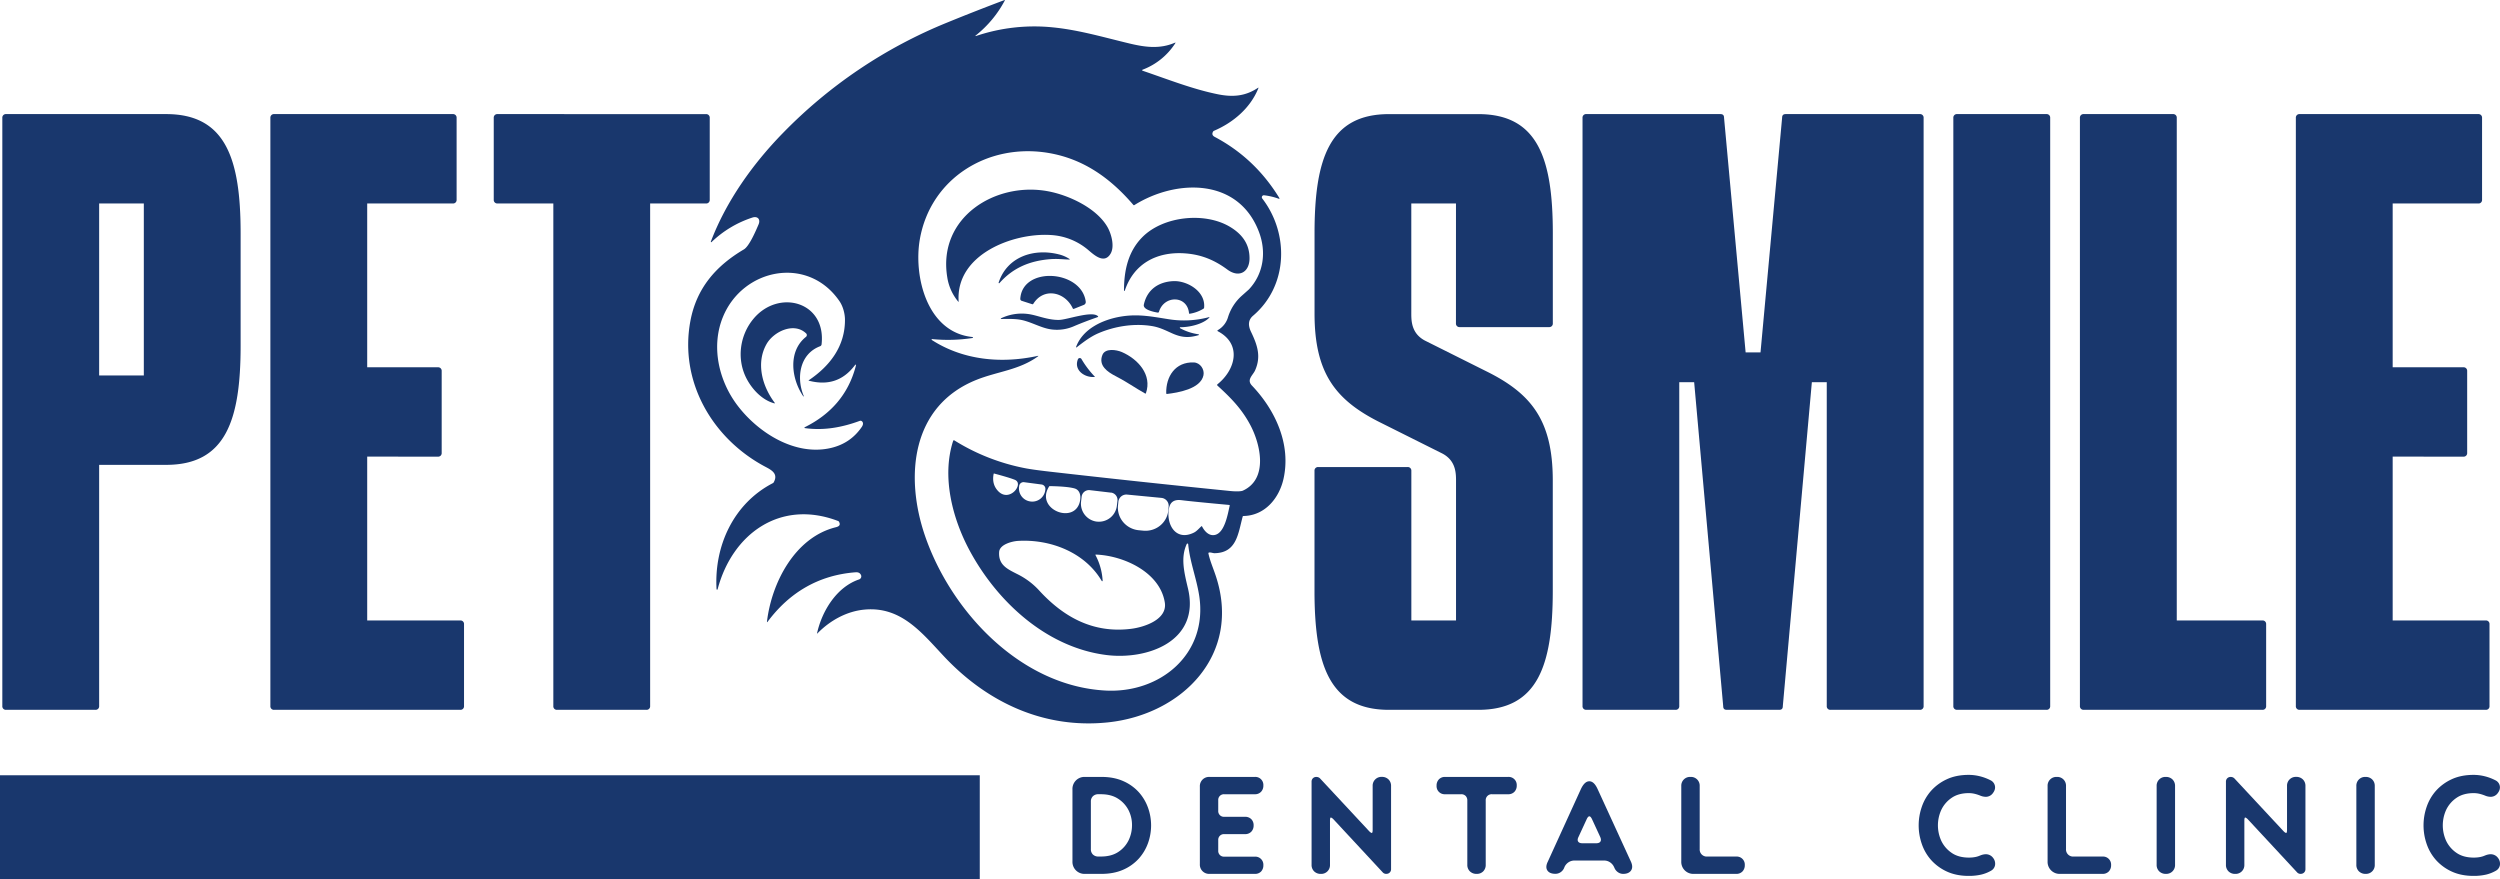 <svg id="Capa_1" data-name="Capa 1" xmlns="http://www.w3.org/2000/svg" viewBox="0 0 3334.35 1172.93"><defs><style>.cls-1{fill:#19376d;}</style></defs><path class="cls-1" d="M1431.78,1053a14.57,14.57,0,0,1,15.35-15.35h22q16.07,0,28.27,5.42a59,59,0,0,1,20.22,14.36,60.74,60.74,0,0,1,12.11,20.23,68.37,68.37,0,0,1,0,46.42,60.94,60.94,0,0,1-12.11,20.23,58.94,58.94,0,0,1-20.22,14.35q-12.2,5.43-28.27,5.42h-22a14.57,14.57,0,0,1-15.35-15.35Zm21.68,79.45a11.08,11.08,0,0,0,3.16,8.33,11.5,11.5,0,0,0,8.39,3.07h3.44q14.27,0,23.75-6.33a40.35,40.35,0,0,0,14.18-15.93,47.36,47.36,0,0,0,4.78-20.72,45,45,0,0,0-4.69-20.73,41,41,0,0,0-14.36-15.93q-9.58-6.33-23.84-6.33H1465a11.5,11.5,0,0,0-8.39,3.08,11.06,11.06,0,0,0-3.16,8.32Z"/><path class="cls-1" d="M1469.17,1165.52h-22a16,16,0,0,1-16.79-16.8V1053a16,16,0,0,1,16.79-16.79h22c10.87,0,20.58,1.86,28.85,5.54a60.69,60.69,0,0,1,20.72,14.71,62.62,62.62,0,0,1,12.38,20.71,69.75,69.75,0,0,1,0,47.4,62.41,62.41,0,0,1-12.38,20.7A60.69,60.69,0,0,1,1498,1160C1489.75,1163.65,1480,1165.52,1469.17,1165.52Zm-22-126.44a13.14,13.14,0,0,0-13.91,13.91v95.73c0,4.22,1.25,7.52,3.83,10.09s5.86,3.82,10.08,3.82h22c10.46,0,19.77-1.78,27.68-5.29a58,58,0,0,0,19.74-14,59.64,59.64,0,0,0,11.82-19.75,66.84,66.84,0,0,0,0-45.44,59.68,59.68,0,0,0-11.82-19.76,57.79,57.79,0,0,0-19.74-14c-7.9-3.52-17.22-5.3-27.68-5.3Zm21.32,106.21H1465a13,13,0,0,1-9.41-3.49,12.5,12.5,0,0,1-3.6-9.36v-63.17a12.49,12.49,0,0,1,3.6-9.35,12.93,12.93,0,0,1,9.41-3.49h3.25c9.75,0,18,2.21,24.63,6.57a42.38,42.38,0,0,1,14.86,16.49,46.46,46.46,0,0,1,4.84,21.38,49,49,0,0,1-4.93,21.35,41.89,41.89,0,0,1-14.67,16.49C1486.47,1143.07,1478.21,1145.29,1468.45,1145.29Zm-3.43-86a10.09,10.09,0,0,0-7.4,2.67,9.64,9.64,0,0,0-2.72,7.29v63.17a9.61,9.61,0,0,0,2.72,7.29,10,10,0,0,0,7.4,2.67h3.43c9.18,0,16.9-2.05,23-6.09a39.12,39.12,0,0,0,13.68-15.36,46.21,46.21,0,0,0,4.64-20.11,43.71,43.71,0,0,0-4.54-20.06,39.58,39.58,0,0,0-13.87-15.37c-6.11-4.05-13.87-6.1-23-6.1Z"/><path class="cls-1" d="M1604.9,1160.91a11.32,11.32,0,0,1-3.16-8.4V1049.2a10.87,10.87,0,0,1,11.56-11.56h60.33a9.32,9.32,0,0,1,9.93,9.93,10.31,10.31,0,0,1-2.71,7.5,9.57,9.57,0,0,1-7.22,2.8h-40.82a9,9,0,0,0-9.4,9.39v14.09a9,9,0,0,0,9.4,9.39h27.63a10,10,0,0,1,7.41,2.71,9.81,9.81,0,0,1,2.71,7.23,10.32,10.32,0,0,1-2.71,7.49,9.83,9.83,0,0,1-7.41,2.8h-27.63a9,9,0,0,0-9.4,9.39v14.09a9,9,0,0,0,9.4,9.39h40.82a9.33,9.33,0,0,1,9.93,9.94,10.28,10.28,0,0,1-2.71,7.49,9.57,9.57,0,0,1-7.22,2.8H1613.3A11.35,11.35,0,0,1,1604.9,1160.91Z"/><path class="cls-1" d="M1673.63,1165.52H1613.3a12.31,12.31,0,0,1-13-13V1049.2a12.3,12.3,0,0,1,13-13h60.33a10.75,10.75,0,0,1,11.37,11.37,11.76,11.76,0,0,1-3.11,8.5,11,11,0,0,1-8.26,3.24h-40.82a7.54,7.54,0,0,0-8,8v14.09a7.54,7.54,0,0,0,8,8h27.63a11.44,11.44,0,0,1,8.43,3.13,11.23,11.23,0,0,1,3.13,8.25,11.76,11.76,0,0,1-3.12,8.5,11.25,11.25,0,0,1-8.44,3.23h-27.63a7.54,7.54,0,0,0-8,7.95v14.09a7.54,7.54,0,0,0,8,8h40.82a10.75,10.75,0,0,1,11.37,11.38,11.8,11.8,0,0,1-3.11,8.5A11,11,0,0,1,1673.63,1165.52Zm-60.33-126.44a9.44,9.44,0,0,0-10.12,10.12v103.31a9.88,9.88,0,0,0,2.74,7.38h0a9.9,9.9,0,0,0,7.38,2.74h60.33a8.1,8.1,0,0,0,6.18-2.36,8.85,8.85,0,0,0,2.31-6.49,7.89,7.89,0,0,0-8.49-8.49h-40.82a10.43,10.43,0,0,1-10.84-10.84v-14.09a10.41,10.41,0,0,1,10.84-10.83h27.63a8.38,8.38,0,0,0,6.37-2.36,8.87,8.87,0,0,0,2.3-6.49,8.31,8.31,0,0,0-2.28-6.21,8.56,8.56,0,0,0-6.39-2.29h-27.63a10.41,10.41,0,0,1-10.84-10.83v-14.09a10.41,10.41,0,0,1,10.84-10.83h40.82a8.1,8.1,0,0,0,6.18-2.36,8.88,8.88,0,0,0,2.31-6.5,7.9,7.9,0,0,0-8.49-8.49Z"/><path class="cls-1" d="M1752.1,1039a4.76,4.76,0,0,1,3.53-1.36,5.4,5.4,0,0,1,4,1.63l65.56,70.44c1.81,1.8,3.31,2.71,4.52,2.71,1.68,0,2.53-1.81,2.53-5.42v-58.7a10.21,10.21,0,0,1,10.65-10.66,10.86,10.86,0,0,1,8,3,10.39,10.39,0,0,1,3,7.68v110.9a4.63,4.63,0,0,1-4.87,4.87,4.82,4.82,0,0,1-4-1.8l-65.56-70.62q-2.71-2.72-4.52-2.71-2.54,0-2.53,5.41v59.07a10.21,10.21,0,0,1-10.65,10.65,10.83,10.83,0,0,1-8-3,10.35,10.35,0,0,1-3-7.67v-110.9A4.76,4.76,0,0,1,1752.1,1039Z"/><path class="cls-1" d="M1849,1165.52a6.22,6.22,0,0,1-5.07-2.31l-65.53-70.58c-2-2-3.1-2.25-3.46-2.25-.66,0-1.08,1.56-1.08,4v59.07a11.67,11.67,0,0,1-12.1,12.1,12.29,12.29,0,0,1-9.06-3.41,11.79,11.79,0,0,1-3.4-8.69v-110.9a6.16,6.16,0,0,1,1.77-4.54h0a6.22,6.22,0,0,1,4.55-1.77,6.82,6.82,0,0,1,5,2l65.6,70.47c2,2,3.09,2.25,3.46,2.25.66,0,1.09-1.56,1.09-4v-58.7a11.64,11.64,0,0,1,12.09-12.1,12.28,12.28,0,0,1,9.06,3.4,11.82,11.82,0,0,1,3.4,8.7v110.9a6.08,6.08,0,0,1-6.31,6.32Zm-74.06-78c1.62,0,3.43,1,5.54,3.14l65.67,70.74a3.47,3.47,0,0,0,6.28-2.17V1048.3a8.94,8.94,0,0,0-2.56-6.66,9.41,9.41,0,0,0-7-2.56,8.78,8.78,0,0,0-9.21,9.22V1107c0,5.67-2.16,6.86-4,6.86-1.62,0-3.43-1-5.54-3.13l-65.6-70.48a4,4,0,0,0-2.91-1.17,3.21,3.21,0,0,0-3.44,3.44v110.9a8.91,8.91,0,0,0,2.56,6.65,9.41,9.41,0,0,0,7,2.56,8.78,8.78,0,0,0,9.21-9.21v-59.07C1771,1088.68,1773.14,1087.49,1775,1087.49Z"/><path class="cls-1" d="M1917.46,1047.94a10.32,10.32,0,0,1,2.71-7.5,9.6,9.6,0,0,1,7.22-2.8h84.17a9.32,9.32,0,0,1,9.93,9.93,10.31,10.31,0,0,1-2.71,7.5,9.56,9.56,0,0,1-7.22,2.8h-21.49a9.33,9.33,0,0,0-9.94,9.93v85.62a10.53,10.53,0,0,1-2.89,7.67,10.3,10.3,0,0,1-7.76,3,10.83,10.83,0,0,1-8-3,10.35,10.35,0,0,1-3-7.67V1067.8a10,10,0,0,0-2.62-7.22,9.47,9.47,0,0,0-7.14-2.71h-21.31a9.32,9.32,0,0,1-9.93-9.93Z"/><path class="cls-1" d="M1969.48,1165.52a12.29,12.29,0,0,1-9.06-3.41,11.79,11.79,0,0,1-3.4-8.69V1067.8a8.5,8.5,0,0,0-2.22-6.22,8,8,0,0,0-6.1-2.27h-21.31a10.75,10.75,0,0,1-11.37-11.37,11.74,11.74,0,0,1,3.11-8.5,11,11,0,0,1,8.26-3.24h84.17a10.77,10.77,0,0,1,11.38,11.37,11.73,11.73,0,0,1-3.12,8.5,11,11,0,0,1-8.26,3.24h-21.49a7.9,7.9,0,0,0-8.5,8.49v85.62a12,12,0,0,1-3.29,8.68A11.74,11.74,0,0,1,1969.48,1165.52Zm-42.09-126.44a8.19,8.19,0,0,0-6.19,2.36,8.89,8.89,0,0,0-2.3,6.5,7.9,7.9,0,0,0,8.49,8.49h21.31a10.89,10.89,0,0,1,8.18,3.15,11.41,11.41,0,0,1,3,8.22v85.62a8.93,8.93,0,0,0,2.56,6.65,9.41,9.41,0,0,0,7,2.56,8.87,8.87,0,0,0,6.73-2.54,9.12,9.12,0,0,0,2.48-6.67V1067.8a10.75,10.75,0,0,1,11.38-11.37h21.49a8.14,8.14,0,0,0,6.19-2.36,8.87,8.87,0,0,0,2.3-6.5,7.9,7.9,0,0,0-8.49-8.49Z"/><path class="cls-1" d="M2074.42,1164.07q-6.87,0-9.4-3.79t.55-10.11l44.25-97q4.51-9.57,9.93-9.57t9.76,9.57l44.43,96.82q2.88,6.32.36,10.2t-9.39,3.88a10.48,10.48,0,0,1-5.87-1.71,11.92,11.92,0,0,1-4.07-4.43l-1.08-2.35a16.26,16.26,0,0,0-5.87-6.68,15.15,15.15,0,0,0-8.4-2.53h-39.74a15.45,15.45,0,0,0-8.58,2.53,16.26,16.26,0,0,0-5.87,6.68l-.9,2.17a11.4,11.4,0,0,1-4.15,4.61,10.67,10.67,0,0,1-5.78,1.71Zm29.62-48.58q-2.36,4.69-.45,7.67t7.13,3h17.88q5.24,0,7.14-3t-.28-7.67L2124.63,1092c-1.45-3.13-3.07-4.7-4.88-4.7s-3.43,1.57-4.87,4.7Z"/><path class="cls-1" d="M2164.91,1165.52a11.93,11.93,0,0,1-6.67-2,13.31,13.31,0,0,1-4.54-5l-1.12-2.42a14.82,14.82,0,0,0-5.35-6.08,13.77,13.77,0,0,0-7.61-2.29h-39.74a14.06,14.06,0,0,0-7.79,2.29,14.75,14.75,0,0,0-5.35,6.1l-.92,2.19a12.84,12.84,0,0,1-4.67,5.18,12.15,12.15,0,0,1-6.55,1.94h-.18c-5.07,0-8.63-1.5-10.6-4.44s-1.83-6.86.45-11.54l44.24-97c3.3-7,7-10.42,11.24-10.42s7.89,3.41,11.07,10.42l44.43,96.8c2.13,4.68,2.22,8.58.26,11.6S2170,1165.52,2164.91,1165.52Zm-65-20.59h39.74a16.63,16.63,0,0,1,9.19,2.76,17.72,17.72,0,0,1,6.38,7.27l1.09,2.37a10.44,10.44,0,0,0,3.55,3.82,8.93,8.93,0,0,0,5.08,1.48c4.09,0,6.76-1.06,8.18-3.23s1.26-5.05-.47-8.82l-44.43-96.8c-2.62-5.8-5.46-8.74-8.44-8.74s-5.89,3-8.63,8.75l-44.24,97c-1.82,3.74-2,6.66-.65,8.72s4.14,3.15,8.19,3.15h.18a9.12,9.12,0,0,0,5-1.49,9.89,9.89,0,0,0,3.62-4l.88-2.12a17.71,17.71,0,0,1,6.42-7.34A16.87,16.87,0,0,1,2099.88,1144.93Zm28.72-17.34h-17.88c-4,0-6.81-1.23-8.35-3.65s-1.42-5.49.37-9.08l10.83-23.46c1.69-3.67,3.77-5.53,6.18-5.53s4.49,1.86,6.19,5.53l10.83,23.48c1.66,3.59,1.72,6.64.18,9.06S2132.6,1127.59,2128.6,1127.59Zm-8.85-38.84c-1.47,0-2.75,2.1-3.56,3.86l-10.86,23.52c-1.34,2.67-1.51,4.72-.53,6.26s2.93,2.31,5.92,2.31h17.88c3,0,4.93-.76,5.92-2.31s.87-3.62-.36-6.3l-10.84-23.48C2122.51,1090.85,2121.23,1088.75,2119.75,1088.75Z"/><path class="cls-1" d="M2246.82,1040.62a10.35,10.35,0,0,1,7.67-3h.36a10.21,10.21,0,0,1,10.66,10.66v84a10.87,10.87,0,0,0,11.56,11.56h38.65a9.33,9.33,0,0,1,9.94,9.94,10.32,10.32,0,0,1-2.71,7.49,9.6,9.6,0,0,1-7.23,2.8h-56.53a14.55,14.55,0,0,1-15.35-15.35V1048.3A10.39,10.39,0,0,1,2246.82,1040.62Z"/><path class="cls-1" d="M2315.72,1165.52h-56.53a16,16,0,0,1-16.8-16.8V1048.3a11.66,11.66,0,0,1,12.1-12.1h.36a11.64,11.64,0,0,1,12.1,12.1v84a9.44,9.44,0,0,0,10.12,10.12h38.65a10.75,10.75,0,0,1,11.38,11.38,11.76,11.76,0,0,1-3.12,8.5A11,11,0,0,1,2315.72,1165.52Zm-61.23-126.44a8.78,8.78,0,0,0-9.21,9.22v100.42a13.13,13.13,0,0,0,13.91,13.91h56.53a8.14,8.14,0,0,0,6.19-2.36,8.85,8.85,0,0,0,2.3-6.49,7.87,7.87,0,0,0-8.49-8.49h-38.65a12.31,12.31,0,0,1-13-13v-84a8.78,8.78,0,0,0-9.22-9.22Z"/><path class="cls-1" d="M2625.66,1166.78q-16.26,0-28.45-5.69a62.13,62.13,0,0,1-20.41-14.9,60.87,60.87,0,0,1-12.28-21.13,74,74,0,0,1,0-48.41,61,61,0,0,1,12.28-21.13,62.13,62.13,0,0,1,20.41-14.9q12.2-5.68,28.45-5.69a60.37,60.37,0,0,1,14.63,1.81,64.35,64.35,0,0,1,13.9,5.24,9.12,9.12,0,0,1,5.06,6.32q.9,4.15-2.17,8.31a10.21,10.21,0,0,1-8.85,4.69,18.9,18.9,0,0,1-6.5-1.44,50.14,50.14,0,0,0-7.4-2.44,35.15,35.15,0,0,0-8.49-1q-14.28,0-23.75,6.6a41.59,41.59,0,0,0-14.18,16.43,51.09,51.09,0,0,0,0,42.81,41.69,41.69,0,0,0,14.18,16.44q9.48,6.58,23.75,6.59a45.15,45.15,0,0,0,9.12-.81,32,32,0,0,0,6.95-2.26,19,19,0,0,1,6.5-1.45,10.63,10.63,0,0,1,8.85,4.52,11,11,0,0,1,2.17,8.31,9.16,9.16,0,0,1-4.69,6.5,47.51,47.51,0,0,1-12.92,5.06A71.76,71.76,0,0,1,2625.66,1166.78Z"/><path class="cls-1" d="M2625.66,1168.22c-11,0-20.78-2-29.06-5.82a64,64,0,0,1-20.88-15.25,62.58,62.58,0,0,1-12.57-21.63,75.54,75.54,0,0,1,0-49.33,62.67,62.67,0,0,1,12.57-21.63,64,64,0,0,1,20.88-15.25c8.28-3.86,18.06-5.82,29.06-5.82a61.82,61.82,0,0,1,15,1.85,66.15,66.15,0,0,1,14.21,5.35,10.58,10.58,0,0,1,5.81,7.3c.69,3.18-.12,6.37-2.42,9.47a11.6,11.6,0,0,1-10,5.28,20.09,20.09,0,0,1-7-1.54,51.18,51.18,0,0,0-7.24-2.38,33.82,33.82,0,0,0-8.14-1c-9.17,0-16.88,2.13-22.93,6.33a40.33,40.33,0,0,0-13.7,15.88,49.63,49.63,0,0,0,0,41.56,40.37,40.37,0,0,0,13.7,15.87c6,4.21,13.76,6.34,22.93,6.34a43.65,43.65,0,0,0,8.82-.79,29.91,29.91,0,0,0,6.64-2.15l.1,0a20.32,20.32,0,0,1,7-1.54,12,12,0,0,1,10,5.09,12.4,12.4,0,0,1,2.44,9.42,10.54,10.54,0,0,1-5.38,7.5,48.7,48.7,0,0,1-13.32,5.22A72.93,72.93,0,0,1,2625.66,1168.22Zm0-131.85c-10.58,0-19.94,1.87-27.84,5.56a61.19,61.19,0,0,0-20,14.55,59.92,59.92,0,0,0-12,20.64,72.76,72.76,0,0,0,0,47.47,59.83,59.83,0,0,0,12,20.64,61.21,61.21,0,0,0,20,14.56c7.9,3.68,17.26,5.55,27.84,5.55a70,70,0,0,0,15.83-1.59,46.38,46.38,0,0,0,12.53-4.9,7.72,7.72,0,0,0,4-5.5,9.48,9.48,0,0,0-1.93-7.24,9.16,9.16,0,0,0-7.67-3.89,17.29,17.29,0,0,0-5.93,1.33,33.52,33.52,0,0,1-7.23,2.34,46.63,46.63,0,0,1-9.41.84c-9.78,0-18-2.3-24.58-6.85a43.37,43.37,0,0,1-14.66-17,52.63,52.63,0,0,1,0-44.05,43.37,43.37,0,0,1,14.66-17c6.54-4.54,14.81-6.85,24.58-6.85a36.46,36.46,0,0,1,8.83,1,52.75,52.75,0,0,1,7.62,2.51,17.57,17.57,0,0,0,5.94,1.33,8.78,8.78,0,0,0,7.67-4.08c1.83-2.47,2.45-4.81,1.94-7.18a7.7,7.7,0,0,0-4.31-5.35,63.94,63.94,0,0,0-13.59-5.11A59.1,59.1,0,0,0,2625.66,1036.37Z"/><path class="cls-1" d="M2735.38,1040.62a10.38,10.38,0,0,1,7.68-3h.36a10.22,10.22,0,0,1,10.66,10.66v84a10.87,10.87,0,0,0,11.55,11.56h38.66a9.33,9.33,0,0,1,9.93,9.94,10.28,10.28,0,0,1-2.71,7.49,9.56,9.56,0,0,1-7.22,2.8h-56.54a14.57,14.57,0,0,1-15.35-15.35V1048.3A10.39,10.39,0,0,1,2735.38,1040.62Z"/><path class="cls-1" d="M2804.29,1165.52h-56.54a16,16,0,0,1-16.79-16.8V1048.3a11.64,11.64,0,0,1,12.1-12.1h.36a11.64,11.64,0,0,1,12.1,12.1v84a9.44,9.44,0,0,0,10.12,10.12h38.65a10.75,10.75,0,0,1,11.37,11.38,11.75,11.75,0,0,1-3.11,8.5A11,11,0,0,1,2804.29,1165.52Zm-61.23-126.44a8.78,8.78,0,0,0-9.22,9.22v100.42c0,4.22,1.25,7.52,3.83,10.09s5.86,3.82,10.08,3.82h56.54a8.14,8.14,0,0,0,6.19-2.36,8.89,8.89,0,0,0,2.3-6.49,7.89,7.89,0,0,0-8.49-8.49h-38.65a12.33,12.33,0,0,1-13-13v-84a8.76,8.76,0,0,0-9.21-9.22Z"/><path class="cls-1" d="M2877.8,1048.3a10.21,10.21,0,0,1,10.65-10.66,10.86,10.86,0,0,1,8,3,10.39,10.39,0,0,1,3,7.68v105.12a10.21,10.21,0,0,1-10.66,10.65,10.82,10.82,0,0,1-8-3,10.35,10.35,0,0,1-3-7.67Z"/><path class="cls-1" d="M2888.81,1165.52a12.26,12.26,0,0,1-9-3.41,11.82,11.82,0,0,1-3.41-8.69V1048.3a11.66,11.66,0,0,1,12.1-12.1,12.28,12.28,0,0,1,9.06,3.4,11.82,11.82,0,0,1,3.4,8.7v105.12a11.66,11.66,0,0,1-12.1,12.1Zm-.36-126.44a8.78,8.78,0,0,0-9.21,9.22v105.12a8.89,8.89,0,0,0,2.56,6.65,9.39,9.39,0,0,0,7,2.56,8.78,8.78,0,0,0,9.22-9.21V1048.3a8.94,8.94,0,0,0-2.56-6.66A9.41,9.41,0,0,0,2888.45,1039.08Z"/><path class="cls-1" d="M2971.63,1039a4.72,4.72,0,0,1,3.52-1.36,5.38,5.38,0,0,1,4,1.63l65.56,70.44c1.81,1.8,3.32,2.71,4.52,2.71,1.68,0,2.53-1.81,2.53-5.42v-58.7a10.21,10.21,0,0,1,10.65-10.66,10.83,10.83,0,0,1,8,3,10.39,10.39,0,0,1,3,7.68v110.9a4.63,4.63,0,0,1-4.87,4.87,4.82,4.82,0,0,1-4-1.8L2999,1091.65q-2.72-2.72-4.52-2.71c-1.68,0-2.53,1.8-2.53,5.41v59.07a10.21,10.21,0,0,1-10.65,10.65,10.86,10.86,0,0,1-8-3,10.35,10.35,0,0,1-3-7.67v-110.9A4.72,4.72,0,0,1,2971.63,1039Z"/><path class="cls-1" d="M3068.53,1165.52a6.22,6.22,0,0,1-5.07-2.31l-65.53-70.58c-2-2-3.09-2.25-3.46-2.25-.66,0-1.08,1.56-1.08,4v59.07a11.67,11.67,0,0,1-12.1,12.1,12.3,12.3,0,0,1-9.06-3.41,11.81,11.81,0,0,1-3.4-8.69v-110.9a6.2,6.2,0,0,1,1.77-4.54h0a6.22,6.22,0,0,1,4.55-1.77,6.82,6.82,0,0,1,5,2l65.6,70.47c2,2,3.1,2.25,3.46,2.25.66,0,1.09-1.56,1.09-4v-58.7a11.64,11.64,0,0,1,12.1-12.1,12.26,12.26,0,0,1,9.05,3.4,11.82,11.82,0,0,1,3.41,8.7v110.9a6.09,6.09,0,0,1-6.32,6.32Zm-74.06-78c1.62,0,3.43,1,5.54,3.14l65.67,70.74a3.47,3.47,0,0,0,6.28-2.17V1048.3a8.94,8.94,0,0,0-2.56-6.66,9.39,9.39,0,0,0-7-2.56,8.78,8.78,0,0,0-9.22,9.22V1107c0,5.67-2.16,6.86-4,6.86-1.62,0-3.43-1-5.54-3.13l-65.6-70.48a4,4,0,0,0-2.91-1.17,3.36,3.36,0,0,0-2.5.93h0a3.32,3.32,0,0,0-.94,2.5v110.9a8.93,8.93,0,0,0,2.56,6.65,9.41,9.41,0,0,0,7,2.56,8.78,8.78,0,0,0,9.21-9.21v-59.07C2990.5,1088.68,2992.66,1087.49,2994.47,1087.49Z"/><path class="cls-1" d="M3144.2,1048.3a10.21,10.21,0,0,1,10.66-10.66,10.86,10.86,0,0,1,8,3,10.43,10.43,0,0,1,3,7.68v105.12a10.21,10.21,0,0,1-10.66,10.65,10.86,10.86,0,0,1-8-3,10.39,10.39,0,0,1-3-7.67Z"/><path class="cls-1" d="M3155.22,1165.52a12.3,12.3,0,0,1-9.06-3.41,11.85,11.85,0,0,1-3.4-8.69V1048.3a11.64,11.64,0,0,1,12.1-12.1,12.3,12.3,0,0,1,9.06,3.4,11.82,11.82,0,0,1,3.4,8.7v105.12a11.66,11.66,0,0,1-12.1,12.1Zm-.36-126.44a8.76,8.76,0,0,0-9.21,9.22v105.12a8.92,8.92,0,0,0,2.55,6.65,9.43,9.43,0,0,0,7,2.56,8.78,8.78,0,0,0,9.22-9.21V1048.3a8.94,8.94,0,0,0-2.56-6.66A9.41,9.41,0,0,0,3154.86,1039.08Z"/><path class="cls-1" d="M3299,1166.78q-16.26,0-28.45-5.69a62.23,62.23,0,0,1-20.41-14.9,60.87,60.87,0,0,1-12.28-21.13,74.18,74.18,0,0,1,0-48.41,61,61,0,0,1,12.28-21.13,62.23,62.23,0,0,1,20.41-14.9q12.2-5.68,28.45-5.69a60.31,60.31,0,0,1,14.63,1.81,64.43,64.43,0,0,1,13.91,5.24,9.14,9.14,0,0,1,5.06,6.32q.9,4.15-2.17,8.31a10.22,10.22,0,0,1-8.85,4.69,18.81,18.81,0,0,1-6.5-1.44,49.89,49.89,0,0,0-7.41-2.44,35,35,0,0,0-8.49-1q-14.27,0-23.75,6.6a41.67,41.67,0,0,0-14.18,16.43,51.19,51.19,0,0,0,0,42.81,41.77,41.77,0,0,0,14.18,16.44q9.48,6.58,23.75,6.59a45.15,45.15,0,0,0,9.12-.81,32.12,32.12,0,0,0,7-2.26,18.9,18.9,0,0,1,6.5-1.45,10.65,10.65,0,0,1,8.85,4.52,11,11,0,0,1,2.17,8.31,9.18,9.18,0,0,1-4.7,6.5,47.44,47.44,0,0,1-12.91,5.06A71.85,71.85,0,0,1,3299,1166.78Z"/><path class="cls-1" d="M3299,1168.22c-11,0-20.77-2-29.06-5.82a63.92,63.92,0,0,1-20.87-15.25,62.58,62.58,0,0,1-12.57-21.63,75.54,75.54,0,0,1,0-49.33,62.67,62.67,0,0,1,12.57-21.63,63.92,63.92,0,0,1,20.87-15.25c8.29-3.86,18.06-5.82,29.06-5.82a61.7,61.7,0,0,1,15,1.85,66.23,66.23,0,0,1,14.22,5.35,10.58,10.58,0,0,1,5.81,7.3c.69,3.18-.13,6.37-2.42,9.47a11.61,11.61,0,0,1-10,5.28,20.1,20.1,0,0,1-7-1.54,51.18,51.18,0,0,0-7.24-2.38,33.76,33.76,0,0,0-8.14-1c-9.16,0-16.88,2.13-22.93,6.33a40.49,40.49,0,0,0-13.7,15.88,49.73,49.73,0,0,0,0,41.56,40.53,40.53,0,0,0,13.7,15.87c6.05,4.21,13.76,6.34,22.93,6.34a43.83,43.83,0,0,0,8.83-.79,29.65,29.65,0,0,0,6.63-2.15l.1,0a20.42,20.42,0,0,1,7-1.54,12.06,12.06,0,0,1,10,5.09,12.44,12.44,0,0,1,2.44,9.42,10.6,10.6,0,0,1-5.38,7.5,48.77,48.77,0,0,1-13.33,5.22A72.93,72.93,0,0,1,3299,1168.22Zm0-131.85c-10.57,0-19.94,1.87-27.84,5.56a61,61,0,0,0-19.94,14.55,59.76,59.76,0,0,0-12,20.64,72.59,72.59,0,0,0,0,47.47,59.67,59.67,0,0,0,12,20.64,61.06,61.06,0,0,0,19.94,14.56c7.9,3.68,17.27,5.55,27.84,5.55a70.12,70.12,0,0,0,15.84-1.59,46.31,46.31,0,0,0,12.52-4.9,7.73,7.73,0,0,0,4-5.5,9.57,9.57,0,0,0-1.93-7.24,9.19,9.19,0,0,0-7.67-3.89,17.29,17.29,0,0,0-5.94,1.33,33.24,33.24,0,0,1-7.22,2.34,46.73,46.73,0,0,1-9.42.84c-9.77,0-18-2.3-24.57-6.85a43.29,43.29,0,0,1-14.66-17,52.53,52.53,0,0,1,0-44.05,43.29,43.29,0,0,1,14.66-17c6.54-4.54,14.8-6.85,24.57-6.85a36.49,36.49,0,0,1,8.84,1,52.75,52.75,0,0,1,7.62,2.51,17.52,17.52,0,0,0,5.94,1.33,8.75,8.75,0,0,0,7.66-4.08c1.83-2.47,2.46-4.81,1.95-7.18a7.74,7.74,0,0,0-4.32-5.35,63.54,63.54,0,0,0-13.59-5.11A59,59,0,0,0,3299,1036.37Z"/><path class="cls-1" d="M320.93,311.1v150c0,99.31-19.86,158.9-99.31,158.9H132.24V941.73a4.7,4.7,0,0,1-5,5H8.1a4.7,4.7,0,0,1-5-5V157.17a4.7,4.7,0,0,1,5-5H221.62C301.07,152.2,320.93,211.79,320.93,311.1ZM191.82,271.38H132.24V500.79h59.58Z"/><path class="cls-1" d="M489.75,609V827.52H613.89a4.69,4.69,0,0,1,5,5V941.73a4.69,4.69,0,0,1-5,5H365.61a4.7,4.7,0,0,1-5-5V157.17a4.7,4.7,0,0,1,5-5H604a4.7,4.7,0,0,1,5,5V266.41a4.7,4.7,0,0,1-5,5H489.75V489.86h94.34a4.7,4.7,0,0,1,5,5V604.07a4.7,4.7,0,0,1-5,5Z"/><path class="cls-1" d="M941.6,152.2a4.7,4.7,0,0,1,5,5V266.41a4.7,4.7,0,0,1-5,5H867.12V941.73a4.7,4.7,0,0,1-5,5H743a4.69,4.69,0,0,1-5-5V271.38H663.53a4.69,4.69,0,0,1-5-5V157.17a4.69,4.69,0,0,1,5-5Z"/><path class="cls-1" d="M1941.9,271.38h-59.59v144c0,10.92-1,29.79,19.86,39.72l79.45,39.73c60.58,29.79,89.38,65.54,89.38,146v147c0,99.31-19.86,158.9-99.31,158.9H1852.52c-79.45,0-99.32-59.59-99.32-158.9V627.91a4.7,4.7,0,0,1,5-5h119.17a4.7,4.7,0,0,1,5,5V827.52h59.59V643.8c0-10.93,1-29.8-19.87-39.73l-79.44-39.72c-60.59-29.8-89.39-65.55-89.39-146V311.1c0-99.31,19.87-158.9,99.32-158.9h119.17c79.45,0,99.31,59.59,99.31,158.9V431.27a4.68,4.68,0,0,1-5,5H1946.86a4.68,4.68,0,0,1-5-5Z"/><path class="cls-1" d="M2115.68,946.7a4.7,4.7,0,0,1-5-5V157.17a4.7,4.7,0,0,1,5-5h178.76c3,0,5,1,5,5L2328.21,470h19.86l28.8-312.83c0-4,2-5,5-5H2560.6a4.69,4.69,0,0,1,5,5V941.73a4.69,4.69,0,0,1-5,5H2441.42a4.69,4.69,0,0,1-5-5v-432h-19.87l-38.73,432c0,4-2,5-5,5h-69.52c-3,0-5-1-5-5l-38.73-432h-19.86v432a4.7,4.7,0,0,1-5,5Z"/><path class="cls-1" d="M2610.24,946.7a4.69,4.69,0,0,1-5-5V157.17a4.69,4.69,0,0,1,5-5h119.18a4.69,4.69,0,0,1,5,5V941.73a4.69,4.69,0,0,1-5,5Z"/><path class="cls-1" d="M2779.07,946.7a4.7,4.7,0,0,1-5-5V157.17a4.7,4.7,0,0,1,5-5h119.17a4.7,4.7,0,0,1,5,5V827.52h114.21a4.69,4.69,0,0,1,5,5V941.73a4.69,4.69,0,0,1-5,5Z"/><path class="cls-1" d="M3191.21,609V827.52h124.14a4.69,4.69,0,0,1,5,5V941.73a4.69,4.69,0,0,1-5,5H3067.07a4.7,4.7,0,0,1-5-5V157.17a4.7,4.7,0,0,1,5-5h238.35a4.69,4.69,0,0,1,5,5V266.41a4.69,4.69,0,0,1-5,5H3191.21V489.86h94.35a4.69,4.69,0,0,1,5,5V604.07a4.69,4.69,0,0,1-5,5Z"/><path class="cls-1" d="M1301.53,48.09A243.46,243.46,0,0,1,1405,36.58c34.75,3.53,67.72,13.36,101.53,21.45,21.38,5.12,40.53,7.47,60.34-1,1-.42,1.18-.18.6.71A89.34,89.34,0,0,1,1523.81,93a.69.69,0,0,0-.41.89.7.7,0,0,0,.42.42c33.06,11.2,66.79,24.63,100.3,31.39,19.69,4,36.59,2.85,53.54-8.48.78-.53,1-.36.64.53-10.62,26.37-33.54,45.76-59.17,56.7a2.54,2.54,0,0,0-1.19,1.06q-2.6,4.53,2.22,7.09,53.56,28.39,85.94,81.16c.78,1.29.47,1.69-.95,1.18a85.41,85.41,0,0,0-19.2-4.49,2.68,2.68,0,0,0-2.43,4.29c36.18,47,34.45,116.65-12.22,156.32-7.16,6.09-6.45,13.75-2.75,21.5,8.28,17.29,13.76,32.56,5.49,51.25-3,6.89-11.86,12.49-4.19,20.54,31.21,32.75,52.31,78.36,42,124.35-5.85,26-24.92,49-53.38,49.51a1,1,0,0,0-1.06.83c-6.14,22.82-8,48.4-37.56,48.78-2.21,0-4.76-1.26-7.32-.88a1,1,0,0,0-.83,1.13.07.07,0,0,1,0,.05c2.06,9.77,6.15,18.95,9.74,29.7,35,104.93-44.46,185.1-143.58,195.62-85.17,9-161-26.53-218.4-87.56-29.91-31.8-57.48-67.35-106.38-62.84-23.83,2.18-46.06,14.56-62.81,31.7-.49.51-.67.42-.51-.28,6.58-29.52,26-61.54,56.09-71.69a4.26,4.26,0,0,0,2.67-5.39,2.9,2.9,0,0,0-.16-.41q-1.85-4.08-7.1-3.69c-49.17,3.66-88.29,26.86-117.39,65.87-.75,1-1.05.9-.9-.34,6.21-51.55,37.16-112.21,92-125.66,4-1,6.44-2.93,4.07-7.22a2.11,2.11,0,0,0-1.12-1c-77.43-29.62-141.33,17.29-160.8,91a.72.72,0,0,1-.9.5.75.75,0,0,1-.52-.63c-3.36-57.6,22.68-114.3,75.09-141.41a3,3,0,0,0,1.21-1.19c5.61-10.36-1.13-15.36-10-20C950.38,585.85,905.59,509,920.85,427.89c8.19-43.54,33.94-73.19,71.3-95.24,7.28-4.29,16.17-25.34,19.6-33.36,2.9-6.83-1.36-11.4-8.31-9.1A142.08,142.08,0,0,0,949,322.86a.59.59,0,0,1-.82,0,.54.54,0,0,1-.11-.58c20.39-53.84,55.94-103.66,95.91-144.61a643.73,643.73,0,0,1,219.1-147.51q37.85-15.48,76.46-30c.71-.28.9-.07.54.61a147.29,147.29,0,0,1-38.94,46.71.35.35,0,0,0-.07.51A.4.4,0,0,0,1301.53,48.09Zm82.64,427.38c-24.87,18-53.7,20-81.1,30.86-88.09,34.8-96.26,129.46-69.51,207.85C1268,815,1360.68,914.79,1474.21,921c73.32,4,137.19-48.84,125.21-126.43-3.63-23.42-12.44-45.16-14.67-68.71a1,1,0,0,0-1.12-.9,1,1,0,0,0-.81.58c-8.41,18.18-3.49,37.7,1.64,59.4,16.67,70.44-54.28,95.61-109,88.66-79.46-10.12-145.3-70.75-182.19-139.26-22.74-42.21-37.62-98.26-22-146.38a1.08,1.08,0,0,1,1.36-.69l.24.11a277.49,277.49,0,0,0,93.92,37q10.65,2.1,32.81,4.62,120.69,13.77,241.56,25.91c4.65.48,13.45.88,16.5-.51,34.28-15.69,23.45-62,10-87.4-11.51-21.73-26-36.39-43.92-52.72a1.16,1.16,0,0,1-.08-1.65.74.74,0,0,1,.13-.12c23.91-19.09,33.09-53.36.71-70.59-1.07-.57-1.08-1.16,0-1.77A29.36,29.36,0,0,0,1637.87,423a63.18,63.18,0,0,1,18.38-28.56l9.41-8.38c19.76-21,23.51-50,13.55-76.53-27.36-72.85-110.58-70.78-166.27-36a.9.9,0,0,1-1.29-.18c-30.28-35.32-65.91-61.11-112.47-69.22-80.66-14-158.08,33.12-172.37,115.15-8.48,48.6,9.16,124,70.16,130.21a.67.67,0,0,1,.68.65.66.66,0,0,1-.64.68,216,216,0,0,1-53.77,1.44.66.66,0,0,0-.72.6.67.67,0,0,0,.29.61c41.86,26.93,92.41,31.75,141,21.24C1385.13,474.42,1385.25,474.67,1384.17,475.47ZM1073.47,571a.61.61,0,0,1-.54-.68.59.59,0,0,1,.34-.48c34.22-17,57.91-43.18,68-81.05.81-3.1.25-3.39-1.71-.85q-23,29.82-60.82,19.78c-.42-.11-.46-.29-.1-.53,28.6-19.3,48.6-45.73,48.32-81.05-.07-8.25-2.82-17.84-7.18-24.23-41.84-61.41-128.72-44.38-155.5,20.65-16.19,39.25-5.8,84.88,19.06,117.86,27.48,36.49,77,68.25,124.9,57.05q26.18-6.13,41.11-28c1.62-2.37,2.55-5.24.47-7.41a3,3,0,0,0-3.14-.71C1122.78,570.13,1098.85,574.46,1073.47,571Zm257.79,84c15.09,15.79,35-9.66,22.4-15q-6.57-2.76-27.63-8.41a.55.55,0,0,0-.77.48Q1322.55,645.86,1331.26,655Zm58-8.8-23.39-3.08a5.86,5.86,0,0,0-6.56,5h0l-.13,1.09a17.48,17.48,0,0,0,15,19.6l.33.05a17.48,17.48,0,0,0,19.6-15l.15-1.1a5.85,5.85,0,0,0-5-6.56Zm9.91,2.77c-19.46,30.81,35.76,52,41.44,18.29,1.1-6.51-.51-13.78-7.34-15.79q-9.21-2.68-32.94-3.13A1.24,1.24,0,0,0,1399.16,648.93Zm82.62,8.08-28.16-3.31a9.87,9.87,0,0,0-11,8.65h0l-.75,6.38a24.11,24.11,0,0,0,20.9,26.92h0l.29,0a24.09,24.09,0,0,0,26.57-21.33h0l.75-6.38a9.88,9.88,0,0,0-8.64-11Zm67.29,7-45.77-4.4a10.73,10.73,0,0,0-11.71,9.65l-.48,5c-1.59,16.54,10.79,31.27,27.66,32.89l6,.58c16.87,1.62,31.83-10.47,33.42-27l.48-5a10.72,10.72,0,0,0-9.64-11.72Zm54.29,38.32c3.43,6.62,9.38,12.77,17.05,11.08,13.09-2.87,17.13-28,19.68-39.06.13-.59-.1-.9-.68-.94q-49.2-4.5-63.59-6.33c-9.87-1.26-15.56,2.33-17,12.42-3.1,20.92,9.79,42.42,33.46,30.86,3.76-1.84,6.61-5.32,9.77-8.26C1602.58,701.58,1603,701.65,1603.36,702.32Zm-133.89,72.57c-22.52-38.35-68.67-56.07-111.71-53.52-8,.48-24.48,4.72-25.17,14.67-1.28,18.44,12.35,23.44,26.67,30.86a98.55,98.55,0,0,1,27.08,21c32.91,35.75,72.35,57,122.36,50.72,17.52-2.2,48.42-12.35,44.86-35-6.46-40.83-55.48-62.68-91.85-64-.69,0-.87.25-.55.86a82.49,82.49,0,0,1,9.46,34,.61.61,0,0,1-.57.65A.61.61,0,0,1,1469.47,774.89Z"/><path class="cls-1" d="M1400.82,313.42c-49.81-2.95-126.19,25.87-122.25,88.42.06.82-.18.91-.71.28a66.56,66.56,0,0,1-14.5-32.6c-12.88-79.82,64.7-127.84,135.09-114.29,27.39,5.28,63.32,22,78.15,46.76,5.48,9.11,10.45,26.52,4.62,36.36-8.27,13.93-21.39,2.25-29.3-4.51A84.25,84.25,0,0,0,1400.82,313.42Z"/><path class="cls-1" d="M1579.3,337.85c-36.49-2.24-67.14,13.73-79.12,49.79a.54.54,0,0,1-.7.33.57.57,0,0,1-.36-.49c0-26.62,5.45-52,24.49-71.2,27.71-28,83-33.89,116.69-13.84,16.19,9.64,26.32,22.92,26.24,42.19-.08,18.35-14,26.37-29.48,14.95C1619.3,346.45,1601.51,339.23,1579.3,337.85Z"/><path class="cls-1" d="M1425.89,346.15c-7.57-.12-15.35-1.29-25.62-.45-26.84,2.22-49.11,11.38-67.24,31.84a.64.64,0,0,1-.9.1.66.66,0,0,1-.21-.73c11.4-34.79,47.16-46,80.23-37.67a45.42,45.42,0,0,1,14,6C1427.12,345.86,1427,346.16,1425.89,346.15Z"/><path class="cls-1" d="M1362.63,401.21a2.65,2.65,0,0,1-1.83-2.72c2.81-43.88,81.82-38.48,87.29,3.85a4.05,4.05,0,0,1-2.52,4.29l-13.3,5.31a1.14,1.14,0,0,1-1.46-.58c-10.17-22.08-38.69-28.55-52.64-6.16a1.29,1.29,0,0,1-1.47.55Z"/><path class="cls-1" d="M1544.11,416.93c-4.5-.73-20-3.68-18.52-10.62,4.31-20,19.5-30.49,39.46-31.36,18.3-.77,43.25,13.67,40.9,35.55a1.55,1.55,0,0,1-.7,1.13,49.71,49.71,0,0,1-18.37,6.81.81.81,0,0,1-1.06-.83c-2.35-23.95-33.36-24.1-40.08-1.69A1.45,1.45,0,0,1,1544.11,416.93Z"/><path class="cls-1" d="M1032.46,537.88c-15.51-4.27-28.23-17.54-35.82-31.19-14.66-26.35-10.45-59.43,8.72-82,33.47-39.47,96.8-22.4,90.41,34.6a3.1,3.1,0,0,1-2,2.52c-27.43,10.38-31.92,42.3-21.77,66.39a.35.35,0,0,1-.14.5.4.4,0,0,1-.52-.15h0c-15.87-23.21-20.75-59.82,3.61-79.26a3.07,3.07,0,0,0,.49-4.3l-.27-.29c-16.14-15.47-43.17-2.52-52.69,14-14.46,25.2-6,56.14,10.57,78.25Q1034.11,538.35,1032.46,537.88Z"/><path class="cls-1" d="M1358.64,426.11c-7.57-1-15.54-.73-23.35-.65a.49.49,0,0,1-.48-.48.43.43,0,0,1,.26-.41,63.73,63.73,0,0,1,40.62-5c10,2,23.75,7.57,37.3,7.09,10.63-.36,43.9-12.57,51.37-4.9.5.53.41.92-.29,1.16-10.83,3.82-21.33,7.72-31.88,12.24a56.44,56.44,0,0,1-29,4.31C1388.14,437.82,1374.25,428.21,1358.64,426.11Z"/><path class="cls-1" d="M1574,437.77a70.93,70.93,0,0,0,24.45,8.05.62.62,0,0,1,.08,1.22c-13,3.78-22.42,3.25-35.08-2.4-9-4-16.81-8.15-27.61-9.85-23.74-3.73-49.23.34-71.1,9.77-10.3,4.45-19.67,11.63-28.83,18.75a.46.46,0,0,1-.65-.1.44.44,0,0,1-.07-.43c8.88-24.25,35.63-36.59,60.21-40.62,23.28-3.81,42.08.32,63.74,3.66a128.34,128.34,0,0,0,53-2.75c1.17-.3,1.33,0,.48.83-8.53,8.68-26.59,12.58-38.3,12.53a.71.71,0,0,0-.73.69A.73.73,0,0,0,1574,437.77Z"/><path class="cls-1" d="M1488.47,501.92c-11.44-5.81-23.87-14.36-18.12-28.59,3.66-9.08,18.31-7.07,26-3.74,21.28,9.27,40.63,30.26,32,54.89-.18.52-.51.65-1,.38C1514.1,517.46,1502.07,508.84,1488.47,501.92Z"/><path class="cls-1" d="M1459.73,502.8c-12.92,1-27.86-8.91-22.09-23.56a2.66,2.66,0,0,1,4.78-.36A125.1,125.1,0,0,0,1460,502.15C1460.38,502.55,1460.29,502.77,1459.73,502.8Z"/><path class="cls-1" d="M1592.25,483.4c8.56.33,14.48,9.28,12.87,17.11-3.79,18.47-34.7,23.29-48.68,24.93q-.95.1-1-.84C1554.88,502.17,1567.54,482.44,1592.25,483.4Z"/><rect class="cls-1" x="2.23" y="1036.27" width="1302.31" height="134.44"/><path class="cls-1" d="M1306.76,1172.93H0V1034H1306.76ZM4.46,1168.48H1302.31v-130H4.46Z"/></svg>